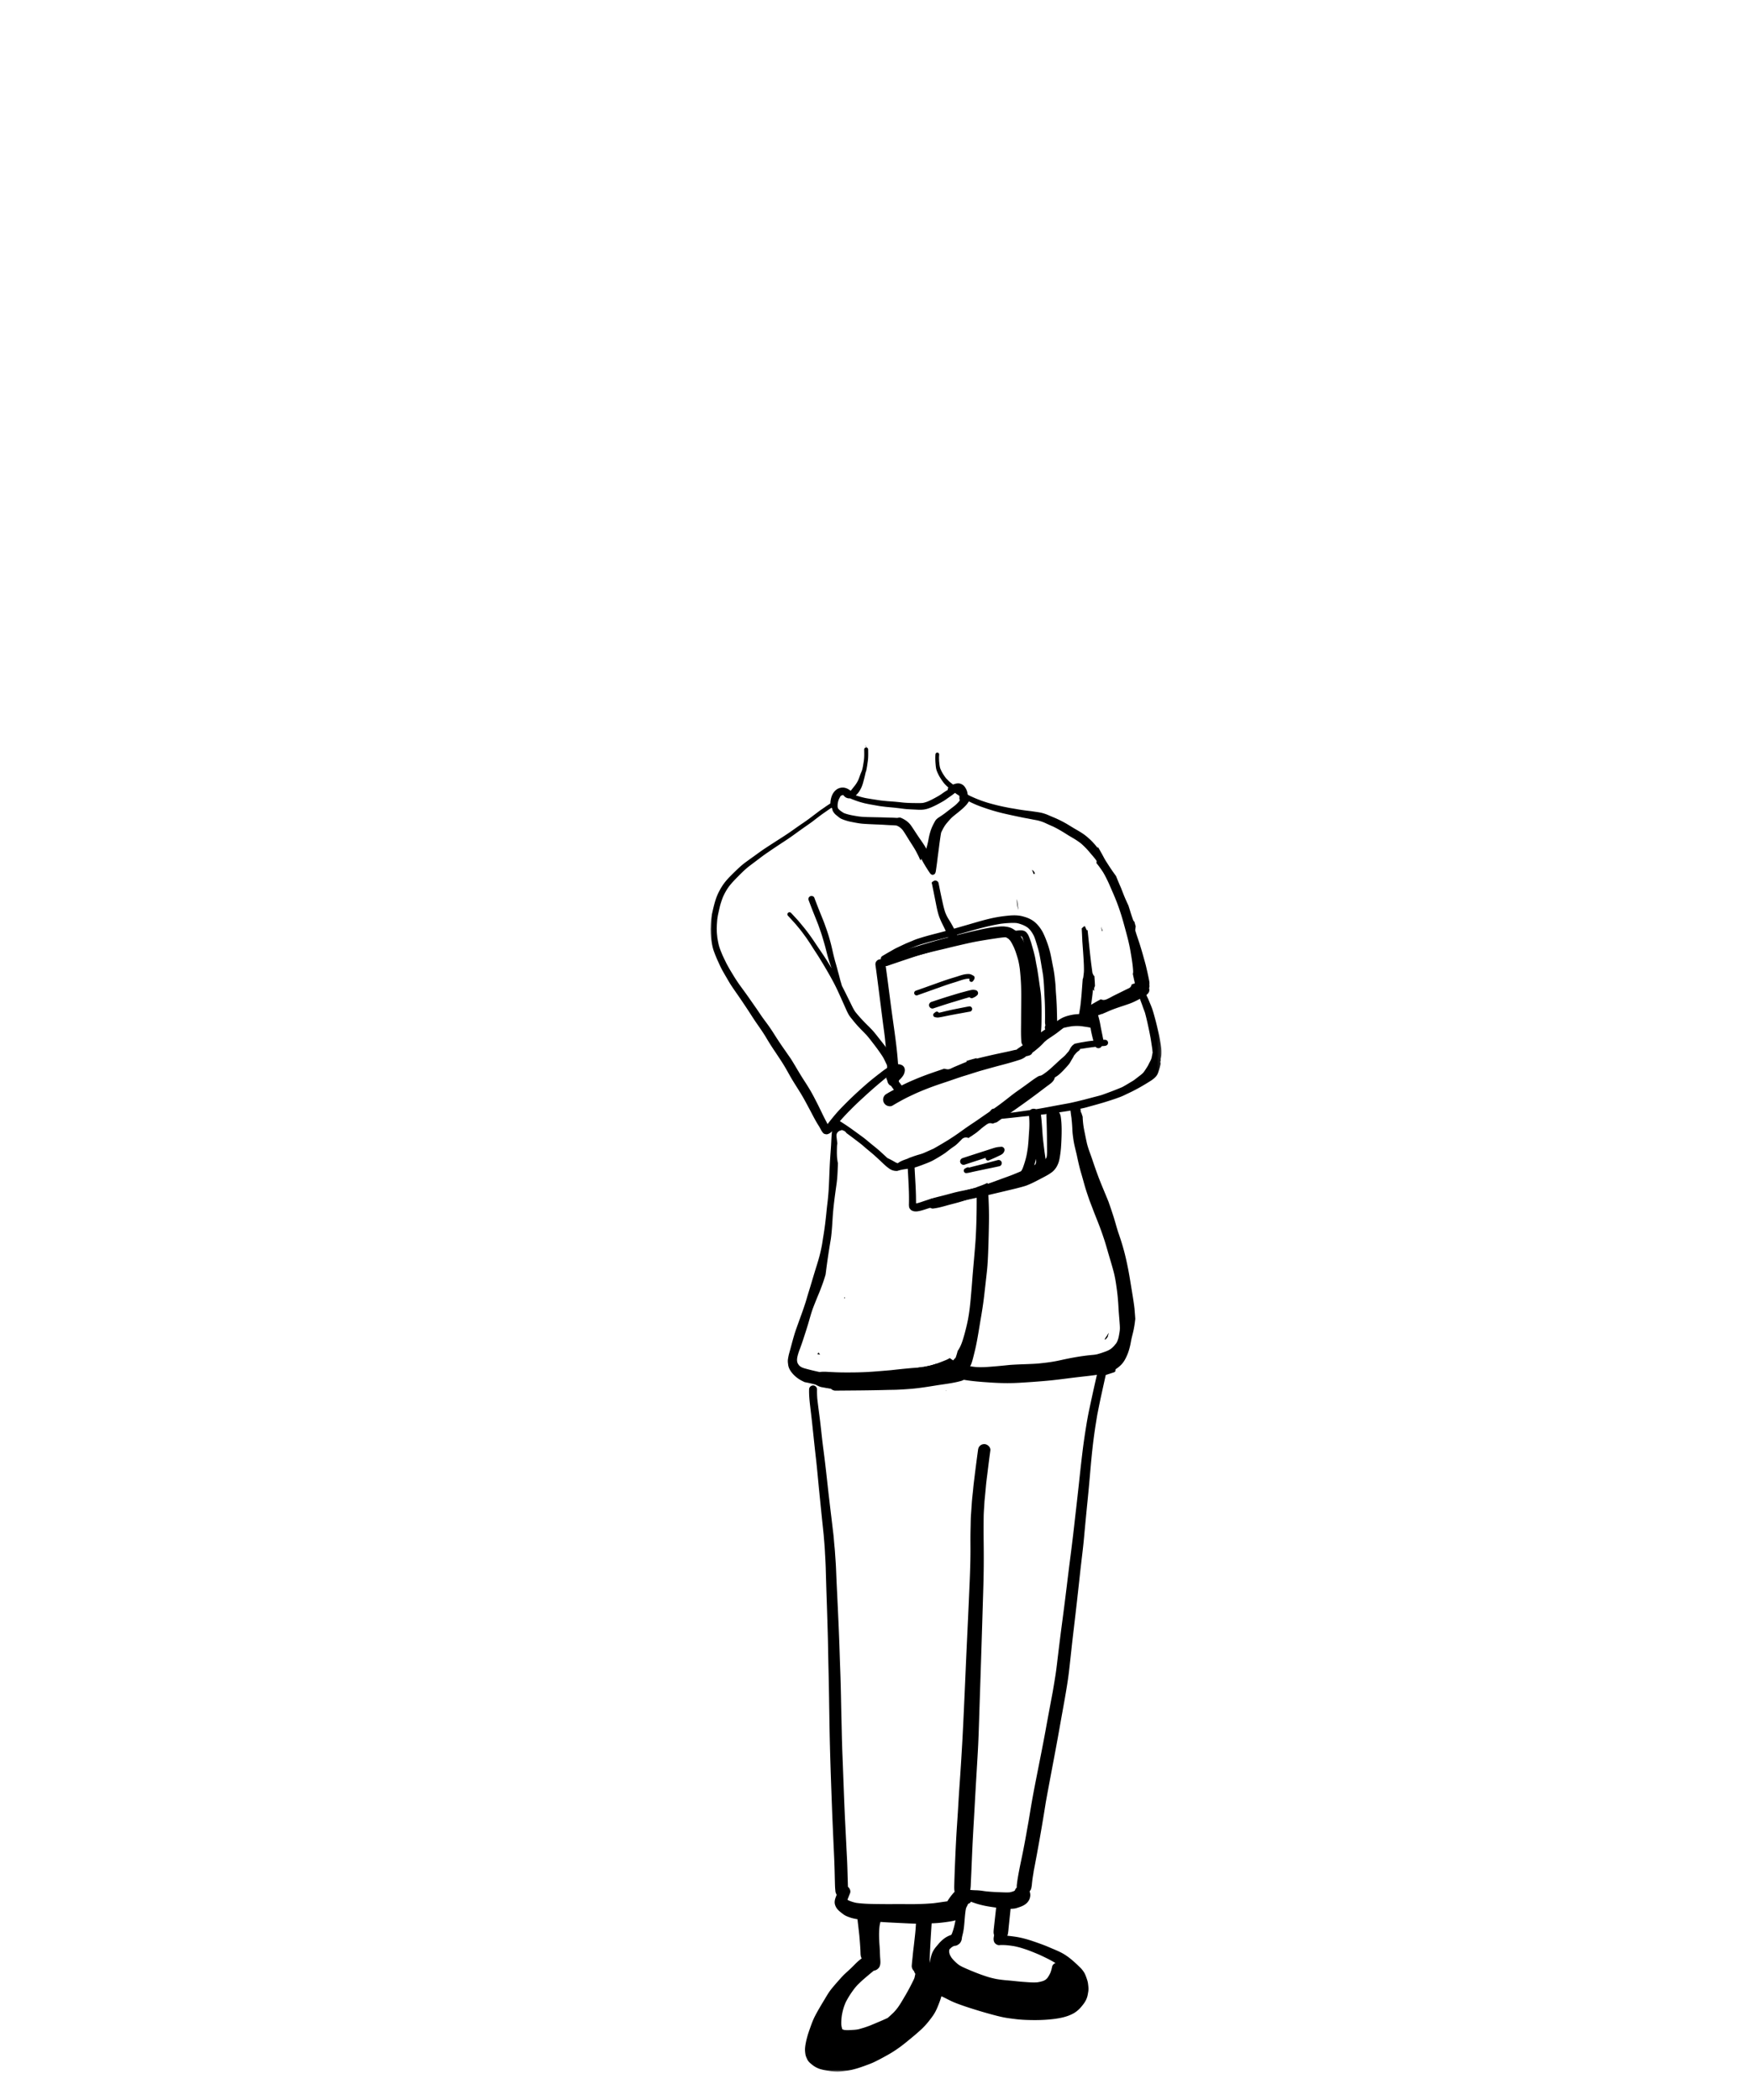 <svg width="500" height="600" xmlns="http://www.w3.org/2000/svg" xmlns:xlink="http://www.w3.org/1999/xlink"><defs><path id="a" d="M0 .014h128.865v379.034H0z"/></defs><g fill="none" fill-rule="evenodd"><path d="M310.651 231.503c.002 0 .005.003.006.004l.017-.011c-.003-.004-.003-.007-.003-.01l-.02.017m-69.473 139.579l.26-.384-.143-.004c-.038.13-.076.26-.117.388" fill="#000" fill-rule="nonzero"/><path d="M241.178 371.084l.263-.389-.145-.005c-.038.13-.077.263-.118.394m75.414 10.049a6.01 6.01 0 01-.774 1.17v.004l.06-.07-.06.073-.006.393a7.4 7.4 0 00.445-.465c.066-.087.121-.173.176-.27.139-.375.231-.762.315-1.156l-.156.321zm-82.772 5.31a5.3 5.3 0 01-.294.455c.066.014.131.031.197.045.207.031.414.062.622.09a2.123 2.123 0 01-.166-.18 6.403 6.403 0 01-.339-.445l-.02.035m36.392 10.988c.052-.027.103-.052.155-.075l-.114-.084c-.01.056-.023.107-.041.16" fill="#000" fill-rule="nonzero"/><path d="M316.591 381.133c-.236.48-.528.877-.866 1.282v.001c.05-.06.1-.12.151-.178l-.152.185c-.02.138-.037.275-.056.413.21-.187.4-.387.588-.595a2.35 2.35 0 00.176-.27c.141-.378.235-.765.315-1.159a7.61 7.61 0 01-.156.321" fill="#000" fill-rule="nonzero"/><g transform="translate(203 212.87)"><mask id="b" fill="#fff"><use xlink:href="#a"/></mask><path d="M38.303 367.134a6.723 6.723 0 01-.625-.197l-.045-.076c-.1-.355-.19-.735-.255-1.163-.045-.825.007-1.709.155-2.781.093-.501.214-1.095.377-1.682.161-.597.386-1.235.69-1.953.673-1.356 1.55-2.733 2.688-4.21l.084-.098c.272-.317.548-.634.849-.928.455-.445.91-.884 1.387-1.3.887-.774 1.85-1.585 3.03-2.555.235-.028.483-.107.71-.225.146-.069.284-.161.43-.296.89-.69.793-1.902.71-2.968-.014-.194-.028-.346-.035-.487a81.318 81.318 0 01-.058-1.311l-.007-.225a39.45 39.45 0 00-.083-1.588c-.169-2.212-.227-4.062.034-5.905.063-.307.135-.621.211-.939 1.433.11 2.882.18 4.332.249l1.888.093a144.473 144.473 0 003.931.162c-.038.615-.076 1.246-.128 1.878-.07.825-.162 1.65-.256 2.47l-.107.957-.144 1.242-.017.149c-.076.615-.152 1.229-.211 1.846l-.12 1.184a79.42 79.42 0 00-.215 2.216c-.048.601.2 1.2.677 1.65.034.17.1.345.19.514l.155.22c-.08.384-.163.774-.252 1.165-.055.13-.11.261-.162.393a62.557 62.557 0 01-2.337 4.438l-.318.535a75.65 75.65 0 01-1.093 1.833c-.249.404-.511.793-.78 1.18-.18.252-.374.49-.573.732l-.087.107-.2.224c-.166.19-.332.38-.515.549l-.469.442-.472.438c-.21.197-.428.387-.646.573l-.265.124a83.15 83.15 0 01-1.367.608l-.284.124c-1.08.466-2.164.921-3.254 1.367l-.242.086c-.462.169-.928.338-1.404.483-.54.162-1.019.307-1.502.432-.417.1-.855.137-1.284.175l-.138.004c-.525.041-1.118.083-1.705.083-.29 0-.583-.01-.873-.038zm24.305-19.694l.034-.98c.028-.894.073-1.784.118-2.671l.024-.45c.11-2.229.255-4.455.4-6.68a36.622 36.622 0 003.859-.329l.152-.02c.68-.094 1.384-.19 2.067-.329.266-.054.507-.117.735-.19-.241 1.23-.525 2.551-1.032 3.828a2.783 2.783 0 01-.12.22l-.077.143-.003-.007a4.18 4.18 0 00-.59.214 6.12 6.12 0 00-.925.476c-.466.29-.94.67-1.48 1.195-.29.279-.553.593-.808.897l-.183.213c-.49.567-.88 1.067-1.191 1.653-.377.701-.57 1.457-.739 2.171-.093.405-.18.809-.262 1.213l.02-.567zm6.306-.9a7.153 7.153 0 01-.55-.967 5.582 5.582 0 01-.183-.773c0-.155.008-.307.025-.463a6.31 6.31 0 01.08-.262 6.35 6.35 0 01.68-.625c.186-.114.368-.217.566-.314a2.99 2.99 0 01.441-.076c.404-.045.708-.265 1.029-.497.366-.269.624-.773.724-1.135.06-.214.087-.442.11-.663l.015-.12c.048-.232.107-.463.162-.695.055-.227.11-.451.159-.676.124-.59.22-1.24.293-1.984.049-.487.09-.977.128-1.468.079-.962.162-1.96.307-2.933.045-.228.093-.459.152-.683l.128-.239.058-.114c.132-.251.252-.507.362-.759.094-.041.194-.086.294-.124a.918.918 0 00.5-.504c.287.121.59.225.894.324l.152.053.307.103c.891.3 1.778.507 2.523.67.984.206 1.975.351 2.989.496.121.018.239.035.359.049l-.234 2.05-.228 2.06-.097.901-.1.9-.01.105a12.23 12.23 0 00-.066.814c-.01.304.014.58.076.805.017.062.038.123.062.183l-.03.29c-.098.527-.132.748-.077 1.218.041.314.2.724.463.942.313.266.562.414.994.46h.058c.152 0 .242-.015.335-.03.193-.009.39-.012.583-.012 1.19 0 2.378.165 3.486.348l.415.093c.431.1.862.2 1.287.321.794.239 1.446.449 2.057.666 1.219.442 2.409.942 3.524 1.418l.186.09c1.429.674 2.906 1.375 4.266 2.22-.5.187-.86.573-.952 1.014-.118.56-.273 1.215-.542 1.858a9.243 9.243 0 01-.811 1.383 7.14 7.14 0 01-.518.504 6.098 6.098 0 01-.715.363c-.6.186-1.166.317-1.732.39-.304.02-.607.027-.911.027-.511 0-1.06-.02-1.775-.072l-.393-.028a71.551 71.551 0 01-2.851-.244 124.21 124.21 0 00-3.062-.294 32.587 32.587 0 01-2.663-.345c-.77-.166-1.585-.346-2.376-.594a55.554 55.554 0 01-2.433-.831 76.094 76.094 0 01-4.724-1.965 12.67 12.67 0 01-.88-.472 6.102 6.102 0 01-.746-.545l.004.003c-.67-.587-1.17-1.098-1.574-1.616zm13.243-239.02l.39-.279.628-.449c1.736-.168 3.48-.362 5.218-.555.932-.104 1.847-.19 2.761-.276a381.1 381.1 0 002.04-.2 133.55 133.55 0 003.6-.439l.19-.024.983-.128c1.54-.2 3.134-.438 4.736-.7l.158-.024c.07.683.17 1.421.284 2.174.017.3.051.604.086.908l.024.213c.055.701.107 1.405.131 2.102.038 1.032.197 2.126.311 2.92.152 1.043.4 2.072.638 3.066.148.6.277 1.124.387 1.653.345 1.618.694 3.203 1.173 4.814.21.704.408 1.409.605 2.116.255.925.51 1.85.8 2.764a101 101 0 00.784 2.34l.096.284.104.303c.463 1.201.925 2.403 1.38 3.607l.998 2.52.051.13a90.438 90.438 0 011.785 4.957c.335 1.015.635 2.06.928 3.072l.066.231c.127.442.256.887.386 1.328l.197.66c.4 1.346.804 2.706 1.153 4.062.435 1.682.683 3.496.88 4.957.21 1.55.36 3.196.456 5.028.048.977.128 1.95.207 2.924.062.748.12 1.44.165 2.13.038.572.06 1.193-.041 1.85a29.08 29.08 0 01-.252 1.441 6.611 6.611 0 01-.362 1.215c-.097.239-.235.56-.4.757-.35.438-.784.98-1.319 1.408-.722.58-1.602.88-2.45 1.17l-.29.1c-.332.114-.674.214-1.011.31l-.19.06c-.487.133-.994.19-1.557.238a61.874 61.874 0 00-3.697.462 79.725 79.725 0 00-5.014.96 43.632 43.632 0 01-4.68.807l-.4.045c-.757.09-1.558.18-2.334.23-.846.053-1.684.087-2.53.118l-.245.007-.131.007c-1.478.052-3.006.107-4.505.218l-.676.069-.455.048c-.984.096-1.965.196-2.952.276l-.43.034c-1.181.104-2.514.215-3.825.215-.21 0-.418-.004-.624-.007a16.548 16.548 0 01-4.999-.974c-.828-.297-1.697-.638-2.464-1.111a6.89 6.89 0 01-.732-.518 7.72 7.72 0 01-1.17.597c-1.584.639-3.168 1.27-4.839 1.644a19.65 19.65 0 01-1.17.22 6.371 6.371 0 01-1.266.894c-1.07.586-2.24.921-3.144 1.15-1.022.251-2.216.535-3.424.69l-.293.037c-.85.114-1.64.218-2.416.232-.467.007-.929.01-1.394.01l-.985-.003c-1.698-.021-3.444-.125-5.084-.232-.855-.058-1.718-.103-2.581-.144l-.1-.004c-2.289-.121-4.652-.241-6.94-.635a54.838 54.838 0 01-2.868-.562l-.098-.021a68.002 68.002 0 01-3.462-.853c-.251-.073-.569-.155-.876-.293-.238-.107-.418-.19-.601-.328-.307-.23-.386-.341-.596-.645-.605-.89-.26-2.095-.007-2.975.134-.463.304-.916.472-1.364l.114-.3.107-.293a66.08 66.08 0 00.739-2.147l.117-.36c.435-1.324.925-2.826 1.357-4.293.107-.366.213-.732.317-1.101.321-1.118.684-2.385 1.146-3.565l.27-.694.168-.42.59-1.468.249-.6.124-.3.114-.266a.97.97 0 01.045-.107l.082-.2.118-.29.045-.118.045-.113.145-.38.041-.107c.249-.653.497-1.302.725-1.957a49.39 49.39 0 00.608-1.902l.044-.152.045-.148.035-.29.034-.249a211.862 211.862 0 011.419-9.546c.134-.95.241-1.984.338-3.255.055-.725.1-1.47.149-2.212l.034-.556c.196-3.182.645-6.392 1.08-9.495l.021-.145.017-.127.018-.118c.054-.403.1-.81.137-1.222.114-1.198.16-2.422.198-3.503l.013-.335.03-.766-.023-.107-.02-.096-.038-.142-.029-.142a.515.515 0 00-.013-.145c-.042-.248-.072-.49-.097-.728l-.02-.114a23.678 23.678 0 01-.059-1.59c0-.39.006-.784.017-1.174l.003-.207c.011-.387.02-.777.114-1.15l-.017-.134-.013-.124-.1-.822-.097-.821a3.267 3.267 0 01-.024-.352c0-.325.069-.577.224-.825a1.76 1.76 0 01.31-.349c.19-.148.373-.245.574-.3.145-.035.251-.048.362-.052a.463.463 0 000-.207c.055.065.13.12.21.176.286.083.48.155.652.27a1.7 1.7 0 01.532.551 86.92 86.92 0 011.968 1.46l.638.483c.58.436 1.156.874 1.722 1.326.1.083.2.17.297.255l.148.128.121.104.149.128.297.255c.417.355.834.704 1.256 1.052.424.35.846.705 1.263 1.067.71.639 1.411 1.284 2.105 1.943l.273.255c.241.232.48.46.728.68.293.266.66.598 1.06.857a3.53 3.53 0 001.95.808 5.298 5.298 0 00.58.003c.245-.098.504-.166.739-.225.714-.183 1.466-.276 2.198-.387.728-.11 1.48-.192 2.188-.41.646-.2 1.284-.428 1.915-.666 1.126-.439 2.285-.843 3.338-1.433a45.78 45.78 0 003.255-1.988c.459-.348.908-.703 1.363-1.056.456-.355.94-.68 1.419-1.005.659-.503 1.211-1.093 1.798-1.68.083-.083.155-.176.238-.255a1.67 1.67 0 011.14-.45c.165 0 .33.025.5.073a1.5 1.5 0 01.222.084c.296-.211.594-.419.889-.625.42-.297.85-.59 1.277-.88.57-.48 1.15-.95 1.736-1.412.39-.31.79-.607 1.194-.897.314-.225.767-.474 1.167-.429.252.028.442.042.652.128a10.68 10.68 0 011.164-.392l.355-.254zM52.66 94.482c-.203-.31-.386-.558-.753-.679.121-.076.287-.179.49-.286l.1-.052.101-.051a5.73 5.73 0 011.025-.253c.007.028-.007.08-.025.125a2.987 2.987 0 01-.272.456 15.35 15.35 0 01-.37.424l-.075.083-.145.161-.07.09-.006-.017zm-.683 8.543c1.856-1.107 3.437-1.967 4.97-2.698l.503-.239.228-.107.197-.089c.472-.224.946-.445 1.43-.653a84.636 84.636 0 016.982-2.63c1.048-.345 2.087-.7 3.13-1.062l.655-.221c.38-.132.763-.263 1.143-.387.486-.169.976-.32 1.466-.47l.252-.075 1.23-.38.807-.26a200.23 200.23 0 012.036-.637l1.554-.436c1.59-.444 3.233-.904 4.865-1.325a94 94 0 003.531-.994 101.1 101.1 0 001.412-.444c.604-.201 1.088-.442 1.526-.764a.988.988 0 00.241-.228l.096-.017.11-.02c.247-.056.488-.121.723-.197.162-.056.344-.117.462-.231l.148-.122a.785.785 0 00.263-.424c.566-.396 1.1-.838 1.687-1.336a18.269 18.269 0 001.682-1.635l.196-.2c.208-.156.421-.332.646-.542l.503-.342.11-.076c.67-.442 1.337-.887 1.985-1.356.36-.26.708-.529 1.054-.8l.116-.091c.311-.241.619-.476.936-.708a21.148 21.148 0 012.582-.503c.313-.038.624-.049.942-.059l.262-.003c.677 0 1.222.038 1.716.12l.496.072c.515.07 1.108.16 1.657.284a.548.548 0 01.11.22c.077.595.201 1.164.332 1.74l.045.2c.086.38.18.757.28 1.132l.11.449-.45.027-.476.056a30.74 30.74 0 00-1.593.238l-.49.083c-.736.114-1.468.273-2.1.407-.272.06-.459.17-.59.346-.217.127-.327.255-.434.379l-.06.07c-.2.226-.355.514-.489.765l-.069.128-.059.11c-.096.163-.156.263-.203.36l-.425.486-.604.697c-.224.228-.466.438-.711.653l-.18.152-.127.107a23.06 23.06 0 00-.486.424l-.712.662c-.314.297-.628.59-.949.877-.186.166-.369.335-.555.508l-.087.079-.096.086a18.77 18.77 0 01-2.544 1.999c-.17.1-.342.196-.528.272-.187.01-.335.06-.466.104-.29.104-.467.221-.635.332l-.19.127c-.694.438-1.398.96-2.02 1.419l-.448.328a165.53 165.53 0 01-3.086 2.205 49.871 49.871 0 00-2.236 1.691l-.107.083-.369.29a88.875 88.875 0 01-2.962 2.24l-.862.61c-.235.007-.556.104-.733.3l-.234.274-.235.265-.963.663c-.445.303-.887.61-1.331.921-.577.404-1.16.811-1.744 1.205l-.614.408-.376.251-.259.176c-.635.428-1.263.853-1.885 1.295l-.638.458-.142.1a85.19 85.19 0 01-2.08 1.457c-.625.414-1.253.822-1.882 1.226l-.086.05-.09.056c-.87.525-1.877 1.136-2.923 1.733l-.77.442-.279.162c-.186.08-.37.159-.556.242l-.677.307-.175.075c-.57.26-1.14.518-1.722.753-.277.09-.556.176-.84.259l-.192.058c-.346.101-.691.204-1.036.318-.718.23-1.429.518-2.057.773l-.352.142-.232.083c-.527.186-1.014.362-1.47.594a4.411 4.411 0 00-.866.538c-.277-.021-.498-.135-.718-.252l-.41-.239a20.677 20.677 0 00-.884-.486l-.41-.207-.622-.31-.418-.394c-.876-.815-1.953-1.822-3.04-2.696l-.601-.483c-.587-.477-1.173-.956-1.75-1.442-.698-.594-1.446-1.133-2.168-1.657l-.2-.145-.376-.273a128.295 128.295 0 00-2.399-1.726 68.163 68.163 0 00-2.585-1.694 64.518 64.518 0 012.53-2.741l.428-.428a80.697 80.697 0 011.726-1.709 110.36 110.36 0 011.971-1.836l.428-.396a129.024 129.024 0 014.76-4.17l.79-.659.362-.297.11-.093.211-.17a.75.75 0 00.093.605c.376.57.756 1.135 1.146 1.695l.183.273c.152.22.304.445.465.659l.114.152.118.154c-.621.308-1.287.677-1.97 1.088l-.408.252a1.867 1.867 0 00-.566.77 1.907 1.907 0 00.03 1.47c.201.445.574.804 1.026.98.238.093.504.145.749.145.28 0 .528-.062.715-.18zm60.268-18.803c-.093-.404-.17-.77-.238-1.132l-.076-.383c-.121-.573-.238-1.14-.348-1.708-.049-.235-.09-.47-.132-.704a35.73 35.73 0 00-.152-.822 21.2 21.2 0 00-.435-1.818l-.027-.132a1.571 1.571 0 00-.103-.342l.427-.113.276-.1.483-.166.128-.007.135-.014c.017 0 .02-.1.02-.1a1.29 1.29 0 00.315-.107c.327-.134.652-.277.977-.421l.52-.231c1.285-.543 2.627-.988 3.815-1.381l.228-.076.196-.065c.456-.156.914-.308 1.37-.47.808-.283 1.553-.642 2.175-.956.303-.152.604-.307.903-.472l.094.331.13.341c.208.545.412 1.088.598 1.643.083.238.172.477.263.71l.041.115c.103.273.207.545.304.822.542 1.995.973 4.052 1.25 5.425.24 1.156.403 2.04.523 2.861l.025.156.093.618.107.697.028.19.017.12c.052.373.097.68.107.984l.01.152.049.086-.052.266c-.031.193-.066.366-.1.541l-.045.212-.031.168-.027.166-.038.224c-.101.342-.243.68-.442 1.064-.114.21-.225.427-.328.638l-.142.28-.145.286c-.183.314-.38.621-.583.925l-.131.21c-.25.377-.445.67-.673.926-.332.341-.715.635-1.056.894l-.228.172-.393.307c-.373.294-.75.587-1.14.856l-.741.442-.467.28-.666.396c-.428.26-.87.508-1.315.746-1.684.71-3.496 1.408-5.705 2.195-.176.056-.355.11-.538.162-.484.138-.974.263-1.464.387l-.718.186-.925.248-.4.105-.362.096c-.246.065-.49.127-.735.193-.608.155-1.215.3-1.823.446l-.507.12-.09.021-.176.042-.114.023c-.6.145-1.219.29-1.833.397l-.127.025-.156.027-.12.024c-1.436.259-2.872.518-4.304.794-1.898.363-3.517.652-4.947.884-.424.065-.849.124-1.273.183l-.366.051-.659.09c-.825.114-1.618.228-2.41.345a59.8 59.8 0 01-2.205.283l.214-.106c.87-.594 1.73-1.202 2.586-1.813 1.67-1.18 3.382-2.426 5.084-3.707l1.249-.945 1.253-.95c.141-.106.29-.213.442-.32.666-.48 1.336-.967 1.708-1.678.1-.2.162-.393.183-.583.19-.1.376-.218.552-.335.638-.417 1.177-.949 1.677-1.453a35.524 35.524 0 001.53-1.656c.189-.221.348-.408.49-.615.151-.23.286-.473.414-.718l.266-.442c.076-.117.148-.235.217-.352.11-.18.207-.372.3-.562l.086-.177.105-.113c.186-.224.375-.445.569-.66.231-.223.472-.417.71-.576a.701.701 0 00.298-.483l.67-.083c.869-.138 1.662-.258 2.464-.366.441-.062.887-.113 1.335-.165.148.231.47.393.79.393.038 0 .076-.004.11-.007.246-.038.412-.107.566-.234a1.04 1.04 0 00.273-.353l.36-.013.13-.01.263-.025c.107-.01.214-.02.325-.052a1.02 1.02 0 00.42-.197c.25-.168.342-.527.304-.779-.041-.262-.234-.573-.525-.66-.086-.024-.172-.051-.261-.069h-.474l-.086.01.007-.003zM64.178 36.664c.148-.259.197-.559.242-.901.058-.379.113-.762.162-1.145l.083-.59c.058-.425.11-.85.162-1.274a79.3 79.3 0 01.162-1.298c.094-.683.183-1.37.273-2.057l.082-.66c.118-.903.242-1.808.377-2.705.052-.321.107-.642.162-.96l.052-.131.052-.13c.168-.346.342-.685.517-1.019l.049-.086c.169-.294.338-.58.531-.853.18-.252.38-.49.58-.728l.097-.114c.286-.331.58-.67.88-.99.494-.504 1.063-.953 1.612-1.388l.356-.283c.79-.636 1.628-1.326 2.394-2.15.36-.394.642-.822.825-1.111.321.175.67.338 1.015.496l.159.073c.373.173.745.341 1.122.493.828.346 1.708.645 2.484.908l.132.048a54.164 54.164 0 005.36 1.516c1.553.355 3.196.708 5.325 1.142.284.055.566.107.849.156.421.076.84.158 1.256.241l.601.117.477.09c.462.083.986.18 1.48.331.335.1.667.204.99.335.318.124.622.266.93.41.396.187.758.346 1.11.504l.139.06.697.307c1.48.721 2.84 1.56 3.976 2.281.386.245.783.48 1.177.71.262.153.521.305.78.46.7.424 1.322.85 1.901 1.295a21.467 21.467 0 012.262 2.256l.375.446.1.117c.184.221.37.442.56.656.348.396.683.81 1.004 1.236l.238.348c-.017.21-.038.421-.055.635.217.235.414.487.59.721.331.438.646.887.96 1.34.434.62.793 1.294 1.138 1.967.38.742.743 1.487 1.07 2.25.715 1.664 1.464 3.313 2.106 5.002a59.19 59.19 0 011.515 4.496c.466 1.602.897 3.214 1.326 4.825.417 1.564.78 3.138 1.048 4.736.273 1.619.556 3.245.684 4.887.035.466.104.946-.048 1.402.179.838.355 1.677.545 2.516l.041.193a9.54 9.54 0 00-.6.19l-.314.103c-.076.445-.332.87-.739 1.066-1.443.691-2.868 1.416-4.304 2.116-.766.377-1.5.853-2.302 1.146-.497.18-1 .162-1.442-.079-.67.338-1.323.711-2.033 1.121-.26.149-.515.3-.77.453.23-1.525.411-3.055.552-4.353.131.145.272.284.42.411a1.585 1.585 0 01-.05-.973c.038-.139.103-.287.189-.425-.031-.949-.104-1.894-.162-2.84a1.124 1.124 0 01-.331-.39 6.918 6.918 0 01-.228-.525c-.055-.272-.083-.549-.114-.82-.522-3.683-.842-7.384-1.243-11.077-.02-.117-.037-.234-.058-.352a3.26 3.26 0 00-.238.02 7.186 7.186 0 00-.266-.586l-.242-.504a.64.64 0 00-.048-.083l-.377.232c-.161.152-.32.3-.485.445.058 1.208.134 2.416.172 3.627l.228 3.159c.041.617.085 1.235.12 1.853.049.863.104 1.725.11 2.592.007.473.022.952-.027 1.425-.038.37-.087.735-.127 1.101-.032.277-.08.518-.194.739-.014.242-.03.48-.052.715l-.072.956-.07.941-.117 1.547a108.1 108.1 0 01-.348 3.472 80.218 80.218 0 01-.387 2.378l-.083-.02-.107.006a12.15 12.15 0 00-1.805.2c-.78.149-1.442.324-2.019.54-.534.188-1.111.485-1.76.91-.504.335-1.001.697-1.477 1.049-.493.366-.918.68-1.36.977-.359.245-.728.49-1.094.732-.663.438-1.318.876-1.964 1.336l-.718.517-.283.204-.294.21c-1.504 1.077-3.06 2.192-4.62 3.248a1.057 1.057 0 00-.228.224l-.314.055c-.415.08-.829.177-1.24.28l-.32.073-.422.096-1.85.394-1.36.293-1.066.23a246.8 246.8 0 00-4.038.944c-.303.076-.604.152-.908.234l.114-.158c.007-.014.014-.029.024-.042-.18.049-.352.093-.527.138-.86.217-1.72.47-2.565.746.093.055.186.107.286.148l-1.097.435-1.125.476-.266.11c-.377.16-.756.321-1.132.484-.318.138-.625.28-.932.435-.252.124-.632.248-.922.248l-.089.007v-.01a5.993 5.993 0 01-.843-.142.796.796 0 01-.107-.035l-.424.138-.625.215c-.97.328-1.936.656-2.899 1a73.006 73.006 0 00-4.515 1.747 53.494 53.494 0 00-3.72 1.709l-.194-.29-.393-.525a17.823 17.823 0 01-.41-.566c.12-.031.272-.13.459-.3.31-.294.6-.629.883-1.022a3.09 3.09 0 00.528-1.242c.055-.315.059-.57.01-.804a1.398 1.398 0 00-.138-.411c-.058-.118-.137-.214-.213-.308a2.196 2.196 0 00-.322-.279c-.124-.069-.248-.12-.372-.173-.349-.145-.622-.158-.898-.158-.335 0-.648.038-.966.11.041-.107.041-.245.007-.418a2.9 2.9 0 00-.2-.655 12.98 12.98 0 00-.356-.842l-.038-.087c-.196-.424-.362-.773-.56-1.077a17.023 17.023 0 00-.73-1.08l-.218-.3c-.183-.262-.37-.525-.563-.777a71.346 71.346 0 00-1.197-1.542l-.149-.19-.472-.601-.166-.207c-.48-.614-1.036-1.329-1.629-1.992-.46-.503-.953-.994-1.43-1.463-.358-.356-.717-.711-1.066-1.08a39.522 39.522 0 01-2.378-2.685c-.469-.645-.838-1.402-1.166-2.068l-.19-.393-.21-.422-.407-.824c-.205-.414-.408-.829-.615-1.242l-.276-.556c-.335-.67-.677-1.35-1.029-2.026a6.9 6.9 0 00-.114-.414l-.03-.107a18.438 18.438 0 01-.053-.19 4.947 4.947 0 00-.103-.325l-.027-.086a6.929 6.929 0 01-.101-.352l-.207-.794a26.673 26.673 0 00-.331-1.266c-.128-.436-.241-.878-.359-1.316l-.18-.672a71.655 71.655 0 00-.234-.822 33.652 33.652 0 01-.356-1.273 65.76 65.76 0 01-.531-2.178 65.168 65.168 0 00-.55-2.323 66.29 66.29 0 00-.593-2.099 49.432 49.432 0 00-.766-2.312l-.076-.207a47.414 47.414 0 00-.614-1.677c-.27-.688-.546-1.37-.825-2.057a195.278 195.278 0 01-1.84-4.722c-.08-.207-.324-.366-.518-.428a.838.838 0 00-.683.062.884.884 0 00-.435.51c-.01.087-.024.163-.038.24a.877.877 0 00.104.45l.172.47c.435 1.146.87 2.292 1.33 3.43.414 1.026.824 2.052 1.228 3.086l.23.663.474 1.346c.266.77.497 1.547.725 2.327l.12.41c.17.577.335 1.15.487 1.726l.252.994.032.12c.096.38.192.764.296 1.147.18.673.397 1.391.65 2.136l.144.421.373 1.074a63.728 63.728 0 00-1.412-2.323 110.94 110.94 0 00-1.96-2.951 135.02 135.02 0 01-1.05-1.55c-.766-1.159-1.936-2.882-3.224-4.494a126.432 126.432 0 00-1.539-1.863l-.234-.284a14.698 14.698 0 00-.642-.71l-.252-.277c-.431-.465-.853-.925-1.284-1.38a.57.57 0 00-.418-.17.612.612 0 00-.427.17.61.61 0 000 .853c.469.496.93 1 1.39 1.508l.21.23c.218.236.433.47.636.716l.56.673.562.676c.11.135.22.276.328.418l.207.266.24.317.895 1.222c.21.283.41.58.608.876l.237.355c.335.49.653.988.97 1.488l.418.66.622.952.114.176c.286.439.572.877.848 1.319.535.87 1.067 1.742 1.591 2.622.773 1.309 1.781 3.038 2.714 4.816.797 1.535 1.483 3.058 2.367 5.042l.497 1.118.152.338.486 1.081c.156.348.345.759.57 1.17.283.528.656.997 1.046 1.474l.18.22a30.726 30.726 0 001.732 2.016l.079.083c.36.39.735.773 1.111 1.153.27.272.532.538.791.811.58.607 1.108 1.28 1.56 1.867l.176.228.338.435.07.089c.703.915 1.387 1.816 2.022 2.755l.176.255c.393.576.714 1.053.956 1.556l.103.215c.132.262.256.524.38.79l.07.148.133.287c.11.238.263.46.487.725.031.034.07.065.104.093l-.149.058c-.42.263-.842.55-1.294.877a1.442 1.442 0 00-.227.166 33.16 33.16 0 00-.622.476l-.12.09-.076.086-.187.114-.09.072c-1.025.798-1.847 1.45-2.578 2.057a87.62 87.62 0 00-2.178 1.892l-.186.166-.07.062a108.58 108.58 0 00-4.441 4.2l-.21.214-.084.087c-.818.828-1.663 1.687-2.436 2.578a66.978 66.978 0 00-2.52 3.113l.004-.083-.045-.093c-.097-.21-.208-.418-.318-.625l-.062-.117-.055-.104-.2-.369a64.987 64.987 0 01-.936-1.895l-.424-.873a117.93 117.93 0 00-1.36-2.716l-.235-.456-.055-.104a46.018 46.018 0 00-1.15-2.109 71.04 71.04 0 00-1.705-2.743 90.601 90.601 0 01-1.666-2.676c-.253-.41-.497-.827-.739-1.242l-.224-.379-.6-.994-.166-.273c-.235-.39-.44-.728-.666-1.052l-.912-1.305-.207-.304-.076-.11c-.159-.231-.317-.463-.483-.69a109.324 109.324 0 01-2.796-4.187 53.472 53.472 0 00-1.815-2.73 31.402 31.402 0 00-.325-.446l-.161-.224-.25-.335a62.826 62.826 0 01-1.076-1.474c-.283-.407-.559-.818-.836-1.228l-.175-.262-.062-.094c-.235-.344-.466-.686-.708-1.025l-1.936-2.775a136.205 136.205 0 00-1.691-2.354l-.148-.2-.774-1.07-.193-.265a27.002 27.002 0 01-.67-.991l-.217-.32a40.059 40.059 0 01-.832-1.337l-.245-.4-.156-.259a37.345 37.345 0 01-.77-1.298l-.293-.528-.297-.531c-.076-.134-.144-.273-.213-.411l-.066-.134-.138-.287a17.19 17.19 0 01-.258-.531l-.129-.263-.224-.476-.248-.528-.052-.124c-.294-.708-.597-1.436-.832-2.161-.262-.804-.414-1.677-.549-2.447l-.041-.224c-.045-.422-.087-.842-.127-1.267a12.904 12.904 0 01-.036-.645l-.006-.129-.003-.13c0-.149-.004-.29-.012-.435a4.611 4.611 0 01.012-.366l.007-.193.01-.242c0-.138.003-.28.014-.421l.103-1.405.027-.186c.056-.411.114-.822.2-1.228.139-.64.28-1.278.425-1.916.22-.967.539-1.982.974-3.107.534-1.2 1.135-2.24 1.836-3.172.783-.994 1.698-1.922 2.502-2.743l.132-.132c.42-.424.842-.842 1.273-1.256.427-.404.866-.786 1.311-1.17l.121-.1c.75-.577 1.508-1.15 2.267-1.718.242-.177.477-.356.712-.536l.162-.124c.556-.424 1.112-.85 1.684-1.25a217.881 217.881 0 015.253-3.534l.121-.079.083-.055a63.232 63.232 0 002.454-1.671l.442-.32c.756-.546 1.511-1.088 2.268-1.627l.87-.614.375-.262c.473-.328.939-.656 1.402-.99.18-.129.355-.26.53-.397l.09-.07.111-.086.424-.331 1.516-1.146c.317-.238.642-.466.97-.69l.324-.228c.59-.41 1.18-.822 1.778-1.222.038.06.107.114.189.159.007.118.038.255.076.414.11.421.345.743.577 1.032.23.28.524.515.828.749l.228.183c.276.231.58.466.936.628.23.11.496.214.804.322.486.168 1.055.355 1.642.472l.194.042.134.024c1.139.231 2.26.456 3.382.548 1.108.087 2.22.131 3.452.183l.11.007c.497.017.991.035 1.488.062.476.018.949.049 1.422.08l.897.052.618.027.142.004.134.003c.438.024.887.044 1.322.1l.152.045.22.11c.211.097.419.229.691.432.273.22.518.462.728.72.46.647.884 1.34 1.294 2.01l.16.255.054.093c.097.16.194.315.297.47.09.155.187.303.284.455l.11.17.196.306a43.55 43.55 0 011.164 1.868c.162.283.31.57.459.86l.062.113.052.11.172.332.083.159c.094.186.19.373.276.563l.066.161.052.114c.075.17.151.339.234.504l.073.125.09-.183.045-.183.058-.138.639 1.17a48.003 48.003 0 001.697 2.726c.194.29.436.645.815.698.038.003.076.003.11.003.3 0 .556-.152.708-.41zm-3.317-18.223c.987-.121 1.916-.498 2.613-.815.756-.335 1.474-.72 2.33-1.19.39-.215.731-.405 1.066-.626.218-.137.431-.29.643-.441l.34-.242.229-.159.231-.161a22.241 22.241 0 001.225-.887l.097-.076.148-.118.083-.076.055.062c.3.228.621.436.943.639l.22.141.049.339c0 .048-.004.093-.008.137-.04.288-.01.501.105.715-.018.156-.076.238-.128.314-.435.521-.911.997-1.418 1.408l-.56.428-.393.3c-.594.456-1.187.912-1.774 1.37-.353.26-.715.508-1.077.754l-.197.13-.135.09-.124.08c-.411.269-.925.603-1.219 1.118-.659 1.139-1.093 2.098-1.373 3.013a18.614 18.614 0 00-.441 1.715l-.098.522-.023.116-.024.125a25.018 25.018 0 01-.604 2.488 4.469 4.469 0 00-.397-.752c-.4-.652-.86-1.318-1.298-1.94l-.26-.376-.365-.535c-.297-.442-.587-.884-.877-1.329l-.144-.224c-.29-.445-.584-.89-.888-1.328a5.937 5.937 0 00-1.09-1.23 7.625 7.625 0 00-1.115-.758c-.166-.094-.31-.177-.456-.235a7.436 7.436 0 00-.38-.167.915.915 0 00-.334-.058c-.114 0-.231.018-.349.035-.103.017-.148.03-.183.041l-.128.02a6.73 6.73 0 01-.444-.016l-.128-.007a25.724 25.724 0 00-1.294-.049l-.59-.013c-.936-.035-1.868-.066-2.804-.087l-.945-.017-1.912-.041a42.236 42.236 0 01-1.608-.06c-.37-.02-.735-.061-1.098-.103l-.214-.024-.241-.038c-1.302-.207-2.648-.425-3.904-.897-.4-.194-.753-.453-1.112-.721a4.164 4.164 0 01-.548-.514c-.035-.038-.062-.09-.09-.14a2.755 2.755 0 01-.124-.416 6.433 6.433 0 01.027-.974 6.69 6.69 0 01.283-1.108 13.6 13.6 0 01.429-.831l.085-.16.125-.103c.072-.045.148-.086.228-.12a3.47 3.47 0 01.362-.083h.1c.014.031.042.069.072.11.3.366.612.6.95.714.241.083.48.125.707.125.066 0 .132-.004.2-.01.222.1.46.206.698.296l.083.035c.739.276 1.501.566 2.298.787l.27.072c.341.097.641.18.956.249l.427.09.142.03.124.025c.197.041.393.083.59.117l2.754.49c.322.052.646.093.97.131l.453.055c.375.049.748.09 1.125.121l.472.042.335.03c.594.056 1.153.111 1.713.18l.39.045c.324.038.648.076.973.121l.203.024.163.021c.268.035.545.069.814.093a80.49 80.49 0 002.568.148l.359.018c.39.02.759.04 1.132.04.356 0 .673-.02.96-.054zM44.291.03c.048.255.09.473.124.686a.536.536 0 00-.507.529l.004.21c.02 1.029.041 2.095-.118 3.138-.072.476-.148.952-.228 1.428-.062.318-.13.667-.22 1.012a4.213 4.213 0 01-.263.697l-.042.1-.1.235a27.05 27.05 0 00-.32.862 15.54 15.54 0 01-.445 1.164 9.178 9.178 0 01-1.17 1.791l-.097.121c-.17.21-.29.362-.408.514l-.141.176-.221.273-.1.107-.238-.18c-.1-.072-.2-.144-.303-.207a3.619 3.619 0 00-1.043-.451 2.731 2.731 0 00-.677-.083c-.21 0-.424.023-.648.065a2.68 2.68 0 00-.55.18l-.09.037c-.22.087-.434.232-.7.46-.942.807-1.463 2.084-1.546 3.796-.618.4-1.228.814-1.836 1.24l-.438.303c-.308.207-.615.414-.911.638l-2.703 2.044a49.36 49.36 0 01-1.963 1.394l-.677.459c-.621.428-1.239.863-1.85 1.297l-.642.453c-1.142.81-2.344 1.584-3.507 2.33l-.107.069-.259.165-.394.252-1.007.653-.704.451-.273.18c-.562.363-1.125.729-1.68 1.101-.584.394-1.157.804-1.726 1.215l-.176.127-.7.508-.377.27a264.71 264.71 0 00-2.296 1.656c-.735.545-1.504 1.2-2.353 2.008a78.371 78.371 0 00-2.323 2.292 22.1 22.1 0 00-1.112 1.26 15.07 15.07 0 00-1.197 1.726c-.087.134-.165.28-.241.421l-.19.352C1.57 43.4 1.048 45.489.607 47.468c-.062.29-.128.58-.197.865-.031.156-.052.318-.073.477l-.055.369a27.042 27.042 0 00-.19 1.705l-.007.09c-.027.369-.045.749-.061 1.125l-.022.386c-.006.16 0 .318.01.48l.008.235.004.21v.094c.003.127.007.252.016.376l.042.476c.03.414.065.843.135 1.26l.02.124c.128.78.263 1.588.47 2.361.197.71.483 1.425.731 2.054l.16.386c.175.439.368.867.565 1.298l.142.304c.338.759.79 1.746 1.311 2.643.56.977 1.13 1.954 1.698 2.924.45.766.942 1.49 1.543 2.357l.228.328.639.925.31.442.152.224c.224.325.449.649.673.98.435.649.859 1.277 1.277 1.909l.425.642c.324.486.638.973.956 1.467a134 134 0 00.735 1.132c.438.676.897 1.336 1.356 1.995.728 1.056 1.453 2.095 2.095 3.154l.408.684a69.188 69.188 0 002.419 3.782l.711 1.074.207.314.138.21a61.51 61.51 0 011.37 2.13c.49.811.956 1.64 1.419 2.468l.18.317c.696 1.253 1.515 2.555 2.115 3.5l.235.376c.324.518.645 1.029.96 1.543.81 1.346 1.559 2.758 2.284 4.121l.162.297.476.893.376.722c.342.652.684 1.304 1.054 1.936.237.414.486.818.74 1.218.167.26.312.532.457.804l.204.377c.155.29.337.532.51.76.097.103.197.185.301.248.2.114.4.141.607.165l.118.018c.279 0 .534-.125.676-.19.193-.09.328-.172.486-.304.149-.121.284-.259.411-.407-.127.942-.172 1.915-.217 2.861l-.052 1.029c-.045.783-.104 1.57-.162 2.354l-.09 1.266c-.124 1.816-.196 3.683-.263 5.332-.027.77-.061 1.537-.096 2.303l-.003.096a73.993 73.993 0 01-.27 3.81c-.058.604-.13 1.212-.203 1.816a82.617 82.617 0 00-.2 1.815c-.273 2.852-.573 5.205-.943 7.407-.092.553-.175 1.108-.262 1.664l-.065.438a46.317 46.317 0 01-.67 3.127c-.283 1.119-.61 2.199-1.014 3.479-.387 1.24-.76 2.482-1.133 3.724a259.732 259.732 0 01-1.076 3.559c-.149.476-.29.956-.432 1.436l-.079.279c-.166.56-.331 1.122-.518 1.674a108.05 108.05 0 01-1.26 3.613c-.425 1.171-.842 2.34-1.26 3.51-.434 1.22-.79 2.51-1.104 3.652l-.317 1.177a83.257 83.257 0 01-.505 1.84c-.093.331-.176.666-.245 1l-.03.15c-.06.3-.138.71-.16 1.08-.023.352.025.721.066 1.045l.028.214c.117.97.69 1.971 1.698 2.969a8.674 8.674 0 002.002 1.483c.334.18.676.35 1.024.507.66.118 1.364.27 2.216.477l.611.148.121.032c.32.079.65.162.974.245l.148.038.086.024.114.028.197.055c.496.134.945.27 1.387.414l.311.103.11.031.245.1c2.206.266 4.356.39 6.734.514a35.97 35.97 0 001.743.042c1.874 0 3.7-.138 5.24-.269 2.678-.238 5.283-.552 7.751-.935 1.626-.256 3.176-.743 4.608-1.233a22.56 22.56 0 011.304-.393c.384-.11.763-.217 1.136-.339a31.01 31.01 0 001.605-.572l.404-.141c.145-.046.204-.063.262-.084l-.024.122.003.134c.208-.1.387-.218.556-.331.142-.09.273-.18.403-.256a1.4 1.4 0 01.695-.183c.641 0 1.266.456 1.48 1.087l.032-.1-.004-.093c-.01-.387-.021-.745-.034-1.1.192.186.403.334.614.469 1.184.752 2.598.987 3.962 1.211l.5.087c2.496.43 5.043.603 7.51.77l.298.02a73.26 73.26 0 004.617.159 61.13 61.13 0 003.338-.094c3.323-.196 6.068-.4 8.628-.642 1.688-.166 3.37-.38 5.084-.597a210.53 210.53 0 013-.37l1.57-.182a127.61 127.61 0 003.952-.487c-.763 3.3-1.488 6.61-2.17 9.82a94.694 94.694 0 00-.916 4.977 189.696 189.696 0 00-.838 5.65c-.421 3.296-.784 6.582-1.201 10.499-.27 2.513-.556 5.022-.842 7.531a849.26 849.26 0 00-.49 4.321c-.39 3.521-.84 7.072-1.226 10.085-.29 2.237-.562 4.474-.835 6.71l-.058.497c-.19 1.518-.377 3.04-.567 4.56-.176 1.414-.362 2.826-.548 4.24l-.138 1.06-.139 1.06c-.169 1.28-.335 2.56-.497 3.845-.251 2.009-.5 4.017-.738 6.026l-.06.487c-.161 1.38-.344 2.944-.58 4.462a287.347 287.347 0 01-.807 4.888l-.045.238c-.68 3.606-1.356 7.21-2.008 10.82-.449 2.46-.94 4.96-1.419 7.389l-.124.622-.525 2.668-.393 1.991c-.356 1.805-.711 3.61-1.046 5.422a284.99 284.99 0 00-.98 5.664l-.342 2.054-.41 2.28a263.321 263.321 0 01-1.232 6.631c-.132.652-.27 1.302-.404 1.954l-.094.445c-.161.77-.324 1.543-.472 2.323a96.09 96.09 0 00-.508 2.806c-.059.352-.106.703-.148 1.056l-.034.259c-.042.317-.08.6-.073.873-.003.093 0 .186.007.28a1.882 1.882 0 00-.37.438l-.21.445a4.51 4.51 0 01-.484.227c-.351.118-.69.205-1.034.263-.263.01-.529.018-.795.018-.583 0-1.166-.025-1.746-.049l-.356-.014a55.788 55.788 0 01-3.471-.214c-.325-.03-.65-.076-.97-.12l-.16-.025-.486-.069c-.531-.069-1.07-.11-1.643-.124-.586-.017-1.1-.048-1.57-.097.045-.183.07-.396.093-.607.049-.418.063-.805.076-1.187l.018-.415c.05-1.055.1-2.115.145-3.175l.045-1.118.047-1.111c.06-1.443.118-2.886.187-4.329.134-2.798.293-5.595.456-8.394.096-1.67.193-3.344.282-5.017.152-2.8.318-5.595.484-8.398l.007-.12c.107-1.802.214-3.604.317-5.41.193-3.343.3-6.747.404-10.036l.1-3.144c.297-8.877.59-17.758.856-26.634l.097-3.159c.117-3.661.217-6.962.245-10.271.017-2.04.01-4.273-.021-7.024a301.05 301.05 0 01.003-7.054c.01-.898.07-1.816.128-2.7.035-.528.062-.972.087-1.418.02-.372.058-.742.096-1.115.024-.217.045-.43.065-.648l.138-1.477.139-1.503c.082-.903.196-1.807.31-2.712l.132-1.049c.259-2.112.521-4.218.814-6.323.055-.397-.076-.808-.366-1.153-.338-.4-.846-.659-1.328-.676-.514 0-.932.159-1.264.465-.404.37-.514.825-.566 1.226a514.1 514.1 0 00-1.045 8.086l-.132 1.06a62.08 62.08 0 00-.21 1.988l-.07.721-.099.922c-.08.746-.16 1.491-.211 2.236-.08 1.164-.158 2.327-.241 3.49l-.015.224c-.047.722-.061 1.46-.076 2.178l-.003.186c-.006.397-.013.791-.024 1.184a132.232 132.232 0 00-.038 4.383v.26c.004.752.007 1.5.004 2.25-.015 3.661-.176 7.382-.335 10.982l-.014.332-.1 2.281c-.107 2.478-.225 4.956-.339 7.434l-.089 1.891-.19 4.028c-.152 3.248-.293 6.499-.435 9.747l-.017.41c-.232 5.254-.47 10.687-.752 16.022a886.947 886.947 0 01-.884 14.01 437.083 437.083 0 00-.307 4.859l-.096 1.622c-.07 1.18-.149 2.357-.228 3.534l-.05.77c-.054.804-.106 1.609-.155 2.413-.182 3.1-.317 6.147-.424 8.718a487.713 487.713 0 00-.148 3.935c-.024.683-.045 1.366-.062 2.05-.018.67-.038 1.363.096 2.002a16.98 16.98 0 00-1.276 1.528c-.221.308-.432.619-.64.932l-.1.163-.062.103c-.279.042-.572.08-.862.121-.273.031-.494.062-.708.097-.831.13-1.664.24-2.495.342a73.74 73.74 0 01-6.402.251c-.58 0-1.16-.003-1.74-.007l-1.84-.007-.762.004c-.615.003-1.233.007-1.85.007-1.233 0-2.468-.01-3.703-.028-1.816-.024-3.75-.068-5.65-.334a10.623 10.623 0 01-2.023-.618 9.239 9.239 0 01-.504-.253c.172-.465.362-.942.552-1.418l.18-.442c.279-.697-.09-1.463-.598-1.86v-.128l-.034-1.194-.062-2.081c-.041-1.57-.09-3.248-.18-4.932-.107-2.015-.207-4.032-.307-6.05l-.197-3.914c-.217-4.336-.38-8.753-.525-12.653l-.065-1.743c-.062-1.691-.127-3.383-.196-5.074a331.84 331.84 0 01-.194-6.685l-.007-.248-.065-2.776c-.042-1.56-.072-3.12-.103-4.68-.032-1.704-.067-3.41-.11-5.111a562.58 562.58 0 00-.178-5.457c-.047-1.346-.092-2.654-.134-3.962-.09-2.879-.203-5.837-.345-9.042-.158-3.47-.321-6.938-.49-10.41-.052-1.08-.097-2.157-.142-3.238l-.065-1.594c-.038-.94-.104-1.875-.17-2.813l-.023-.314c-.038-.55-.076-1.098-.11-1.647a46.728 46.728 0 00-.136-1.525l-.076-.81-.069-.812-.016-.211a39.581 39.581 0 00-.16-1.68l-.28-2.334-.272-2.302-.179-1.48-.014-.115c-.307-2.588-.618-5.173-.9-7.765-.357-3.262-.746-6.761-1.215-10.279a209.644 209.644 0 01-.546-4.635c-.176-1.608-.345-3.178-.555-4.742-.225-1.705-.45-3.4-.64-5.098-.048-.8-.09-1.664-.065-2.533a1.144 1.144 0 00-1.087-1.177c-.635 0-1.16.49-1.177 1.086-.049 1.744.134 3.438.342 5.168l.107.915c.141 1.166.282 2.336.407 3.503l.245 2.336.097.887c.248 2.365.5 4.73.77 7.083.23 2.043.427 4.125.617 6.136.093.987.187 1.974.286 2.959l.145 1.46.128 1.249c.228 2.295.46 4.59.701 6.882l.162 1.542.162 1.543c.035.487.076.974.118 1.46l.024.283c.08.973.159 1.94.204 2.913.024.511.051 1.018.082 1.529l.018.328c.055.973.107 1.95.134 2.924.09 3.206.186 6.412.297 9.619.117 3.489.228 6.975.317 10.464.032 1.198.052 2.399.076 3.6l.014.877c.028 1.505.056 2.989.094 4.472.09 3.583.145 7.166.196 10.748l.018 1.08c.038 2.527.08 5.05.134 7.576.134 6.161.359 12.353.58 18.341l.045 1.195c.086 2.405.193 4.81.3 7.213l.045 1.067.082 1.818.056 1.24c.134 2.82.259 5.573.314 8.287.017.752.034 1.5.055 2.25.01.441.024.883.045 1.321.007.173.02.342.035.512l.01.116.02.211c.015.118.025.235.035.356.02.235.107.441.18.624l.058.156c.041.069.083.138.132.207a1.64 1.64 0 00-.097.217c-.318.794-.673 1.695-.373 2.65.204.632.524 1.136 1.05 1.63.417.397.866.735 1.366 1.104.56.415 1.25.66 1.857.873.57.204 1.149.325 1.636.415l.255.045.255.048a.847.847 0 00.008.224c.175 1.477.341 2.927.5 4.38.097 1.108.193 2.216.262 3.33.035.577.063 1.157.083 1.733.014.508.065 1.047.331 1.52l-.317.24c-.159.125-.318.249-.472.38-.518.435-1.002.922-1.468 1.391-.214.217-.428.431-.645.642a56.55 56.55 0 01-1.242 1.156l-.621.574c-.581.541-1.099 1.12-1.671 1.767l-.239.265c-.755.863-1.445 1.647-2.101 2.478-.59.746-1.08 1.574-1.56 2.379l-.118.2-.314.52-.1.166c-.86 1.43-1.746 2.91-2.52 4.421-.517 1.015-.914 2.095-1.277 3.114l-.113.32c-.262.746-.528 1.498-.735 2.255-.27.983-.56 2.15-.66 3.362-.04.516-.003 1.097.117 1.825.09.51.335 1.021.529 1.429.324.666.914 1.129 1.484 1.577a6.819 6.819 0 002.613 1.27c.603.16 1.235.263 1.846.363l.497.086c.677.11 1.336.176 2.019.193h.172c.494 0 1.015-.069 1.433-.124l.193-.024 1.008-.135c1.888-.259 3.748-.883 5.477-1.525.601-.22 1.198-.445 1.789-.69.32-.135.634-.29.949-.446l.403-.203a44.19 44.19 0 002.16-1.14l.098-.051.648-.36c1.795-.982 3.57-2.194 5.42-3.7l.151-.123c1.487-1.211 3.023-2.46 4.438-3.804.69-.655 1.416-1.47 2.155-2.423.51-.662 1.028-1.332 1.452-2.078.355-.617.69-1.342 1.052-2.274.304-.777.619-1.608.853-2.454.211.1.432.196.65.297.39.19.713.355 1.041.522.408.203.815.41 1.23.603.787.373 1.601.673 2.364.949 1.622.594 3.24 1.102 4.897 1.612 1.677.522 3.41 1.011 5.295 1.505.804.21 1.867.473 2.967.66.864.144 1.747.251 2.603.354l.2.028c1.792.22 3.603.262 5.143.276h.376c1.888 0 3.628-.103 5.319-.31 1.77-.225 3.827-.593 5.678-1.623.43-.237.887-.572 1.39-1.018.453-.396.825-.866 1.188-1.314.397-.498.68-.915.883-1.315a5.83 5.83 0 00.528-1.423c.065-.29.114-.583.162-.873l.038-.231c.135-.784.031-1.577-.068-2.347-.076-.566-.266-1.128-.473-1.705-.211-.604-.411-1.105-.711-1.563a7.003 7.003 0 00-.888-1.119 32.24 32.24 0 00-1.142-1.111c-1.187-1.105-2.492-2.24-3.976-3.075-.867-.494-1.809-.89-2.716-1.274l-.284-.117-.669-.287c-.638-.272-1.274-.549-1.919-.783-.918-.342-1.84-.673-2.768-.99-1.984-.68-3.648-1.105-5.232-1.343a51.315 51.315 0 00-2.292-.28.974.974 0 00.107-.249 3.65 3.65 0 00.135-.662l.017-.135c.034-.228.059-.46.08-.69l.02-.228c.059-.593.12-1.184.183-1.777.135-1.333.272-2.644.414-3.952h.021c.335 0 .7-.028 1.111-.08.318-.044.629-.148.928-.245l.145-.048c.73-.235 1.564-.548 2.216-1.097.697-.584 1.108-1.346 1.188-2.209.038-.425-.015-.822-.176-1.325.207-.228.335-.445.424-.718.065-.204.1-.408.135-.615l.027-.179c.031-.183.05-.366.066-.55a39.9 39.9 0 01.145-1.266c.09-.693.207-1.384.328-2.07l.048-.283-.117.476a562.327 562.327 0 003.561-20.215c.54-3 1.105-5.995 1.668-8.995l.152-.807c.72-3.797 1.48-7.835 2.167-11.742.245-1.401.497-2.803.75-4.204.396-2.18.793-4.362 1.151-6.554.342-2.057.584-3.73.76-5.26.234-2.026.455-4.056.673-6.084.228-2.124.48-4.246.732-6.372l.01-.107a1387.016 1387.016 0 001.72-15.241c.12-1.115.251-2.23.382-3.345l.083-.721c.245-2.037.5-4.204.69-6.306.345-3.803.711-7.607 1.095-11.407.213-2.102.396-4.211.583-6.312a457.8 457.8 0 01.413-4.642c.37-3.856.815-7.353 1.364-10.69.11-.693.224-1.39.342-2.084l.314-1.557c.269-1.346.542-2.696.839-4.032l.41-1.87.128-.583.704-3.18c.8-.251 1.608-.517 2.42-.79l.158-.114.156-.113.041-.3.038-.322a9.55 9.55 0 001.487-1.18c.836-.829 1.309-1.698 1.84-2.92.434-1.019.697-2.057.876-2.851.067-.3.121-.604.177-.908.051-.282.103-.555.162-.831.072-.322.152-.642.228-.96l.045-.176.179-.725c.273-1.121.48-2.385.635-3.862a143.84 143.84 0 00-.238-3.03c-.2-1.677-.487-3.42-.718-4.822l-.117-.718-.18-1.1-.065-.4c-.235-1.447-.48-2.939-.773-4.395-.398-1.995-.746-3.52-1.13-4.946a65.406 65.406 0 00-.64-2.226c-.274-.89-.56-1.76-.86-2.623-.311-.887-.573-1.801-.83-2.688l-.023-.087-.065-.234c-.16-.543-.315-1.08-.484-1.622a132.294 132.294 0 00-1.546-4.608c-.255-.635-.518-1.267-.78-1.899l-.134-.324-.228-.552-.21-.508c-.602-1.452-1.223-2.958-1.782-4.48-.569-1.542-1.112-3.151-1.591-4.566a76.85 76.85 0 00-.459-1.29c-.362-.994-.773-2.124-1.018-3.252-.162-.746-.318-1.494-.466-2.24l-.1-.49a42.366 42.366 0 01-.311-1.619 23.28 23.28 0 01-.29-3.027 11.957 11.957 0 00-.196-.562 2.831 2.831 0 01-.056-.204 1.504 1.504 0 00-.252-.535l-.023-.097-.108-.886a19.319 19.319 0 001.785-.407l1.37-.384c1.173-.32 2.381-.655 3.565-1.011 1.847-.57 3.265-1.029 4.642-1.553a17.88 17.88 0 001.595-.711l.345-.166.259-.12.38-.18.089-.041a34.5 34.5 0 001.263-.628c1.381-.705 2.861-1.557 4.522-2.603.67-.414 1.363-.894 1.908-1.587.353-.446.518-.978.666-1.447.194-.6.356-1.208.501-1.853a1.662 1.662 0 00-.076-.721.915.915 0 00.131-.652l-.03-.114a6.861 6.861 0 00.255-1.937c.014-.884-.149-1.802-.276-2.54l-.083-.48c-.142-.863-.315-1.86-.556-2.834l-.087-.366-.172-.731a67.896 67.896 0 00-.456-1.86c-.241-.925-.51-1.92-.797-2.882a16.785 16.785 0 00-.503-1.44c-.101-.251-.183-.455-.27-.652l-.214-.517-.12-.294-.07-.159c-.103-.255-.21-.514-.331-.762-.134-.27-.259-.543-.384-.815a.704.704 0 01.201-.224c.286-.252.47-.511.566-.788.093-.255.086-.451.07-.7a.887.887 0 00-.098-.332.478.478 0 00.107-.251c.045-.238.042-.276.018-.515-.007-.065-.018-.13-.028-.193.083-.442-.014-.942-.076-1.27a52.035 52.035 0 00-.4-1.926l-.1-.459-.128-.555-.128-.553-.127-.552a28.621 28.621 0 00-.228-.867l-.052-.186-.048-.18-.17-.6c-.451-1.66-.845-2.999-1.228-4.221a99.688 99.688 0 00-.704-2.126l-.141-.424c-.18-.539-.346-1.08-.508-1.626l.031-.262.035-.27c.027-.206.051-.414.076-.62-.139-.36-.228-.756-.318-1.112l-.024-.107a.794.794 0 01-.065-.058c-.239-.3-.277-.315-.402-.684a.891.891 0 00-.034-.1l-.082-.248c-.076-.225-.156-.45-.232-.674-.134-.407-.27-.818-.393-1.232-.17-.555-.342-1.114-.521-1.67-.366-.804-.746-1.602-1.088-2.42-.375-.908-.72-1.836-1.087-2.754a73.744 73.744 0 01-1.363-3.255c-.21-.286-.418-.577-.625-.863-.794-1.104-1.53-2.254-2.26-3.396-.321-.5-.587-1.022-.867-1.543-.318-.603-.666-1.194-1-1.787-.142-.252-.283-.508-.428-.763l-.038.383a3.959 3.959 0 00-.363-.48l-.325-.386a24.21 24.21 0 00-.897-1.005 15.756 15.756 0 00-1-.956 17.95 17.95 0 00-1.223-1.008c-.77-.558-1.615-1.06-2.412-1.514a57.51 57.51 0 01-1.48-.887l-1.036-.629a32.36 32.36 0 00-2.44-1.298 33.66 33.66 0 00-1.695-.749 50.494 50.494 0 01-1.177-.5 11.446 11.446 0 00-1.298-.49c-.573-.187-1.142-.29-1.574-.366a19.477 19.477 0 00-.607-.093l-.176-.028-.493-.07-.266-.04c-.38-.055-.76-.111-1.136-.155l-.12-.014a50.146 50.146 0 01-2.575-.352l-.114-.01-.1-.018-1.402-.245-1.456-.241-.214-.049c-.787-.155-1.515-.297-2.233-.46-.818-.182-1.664-.4-2.668-.672a34.87 34.87 0 01-5.24-1.871l-.327-.149-.318-.14c-.21-.104-.424-.215-.638-.325-.063-.062-.125-.124-.19-.183-.041-.61-.252-1.242-.608-1.826a3.615 3.615 0 00-.431-.58 2.29 2.29 0 00-.587-.448 2.303 2.303 0 00-.949-.287c-.045-.003-.09-.006-.135-.006-.207 0-.427.044-.621.078a3.813 3.813 0 00-.32.083c-.18.056-.352.114-.526.176l-.227-.183a23.918 23.918 0 01-.497-.39 4.918 4.918 0 01-.183-.151l-.083-.07-.145-.134-.086-.08a7.908 7.908 0 01-.307-.314l-.3-.31-.1-.103-.101-.104c-.075-.093-.145-.193-.221-.297l-.117-.165-.138-.194a11.268 11.268 0 01-1.105-2.008c-.21-.608-.272-1.264-.335-1.896l-.038-.4-.002-.307-.018-.442a2.55 2.55 0 01.004-.248l.01-.232c.006-.183.017-.368.031-.555a.5.5 0 00-.128-.366.54.54 0 00-.383-.183.538.538 0 00-.548.511 14.39 14.39 0 00-.035 1.608c.013.47.051.929.093 1.395.045.503.093.956.22 1.408.139.47.363.929.557 1.336.175.366.386.728.68 1.173.292.466.58.877.855 1.221.353.436.773.86 1.326 1.34a1.07 1.07 0 00-.17.68l-.099.055-.114.065-.163.105a17.81 17.81 0 00-.842.541l-.317.225-.152.107-.363.251c-.49.325-1.031.618-1.508.88l-.362.198c-.522.282-1.067.552-1.674.82a8.6 8.6 0 01-1.533.47c-.313.031-.659.045-1.108.045l-.29-.003h-.29c-.193-.004-.382-.004-.572-.004a48.57 48.57 0 01-2.568-.08 28.885 28.885 0 01-1.643-.155l-.103-.01a22.12 22.12 0 00-.794-.08c-.746-.076-1.502-.13-2.257-.186l-.266-.017a70.81 70.81 0 01-1.836-.18l-.294-.03-.235-.035c-1.27-.19-2.584-.39-3.875-.615-.65-.114-1.287-.29-1.802-.43a36.741 36.741 0 01-1.232-.374c.39-.344.697-.7.945-1.073a8.468 8.468 0 00.822-1.57c.235-.601.4-1.257.549-1.833l.045-.17c.172-.652.32-1.28.445-1.894l.055-.145.059-.145c.051-.141.082-.293.11-.441l.024-.105c.045-.206.08-.413.11-.617l.025-.135c.059-.342.107-.68.155-1.017l.038-.26.021-.144c.035-.253.07-.505.093-.76.065-.673.062-1.363.056-1.957l-.004-.263-.007-.569c-.007-.327-.242-.583-.545-.59a3.724 3.724 0 00-.177-.673l-.017-.01c-.007 0-.017.013-.017.017z" fill="#000" fill-rule="nonzero" mask="url(#b)"/></g><path d="M267.027 251.618a.865.865 0 00-.438.235c-.028 0-.066.017-.104.031a.468.468 0 00-.231.607l.052.132c.004.034.01.08.017.12l.442 2.203.441 2.202.18.894c.22 1.139.432 2.164.722 3.161.348 1.184.893 2.312 1.47 3.455.562 1.115 1.007 2.247 1.415 3.31.293.81.577 1.633.849 2.467.261-.078.518-.15.76-.224.39-.117.779-.238 1.173-.345.28-.076.573-.158.868-.219a99.31 99.31 0 00-1.404-2.994c-.493-1.001-1.021-2.064-1.625-3.08-.12-.202-.245-.407-.372-.606a18.957 18.957 0 01-.577-.967 12.57 12.57 0 01-.6-1.315c-.37-1.094-.626-2.275-.853-3.316l-.12-.546c-.28-1.26-.536-2.523-.788-3.787l-.145-.717c-.083-.414-.483-.728-.929-.728a.73.73 0 00-.203.027m11.359 32.209c.231-.067.462-.133.694-.198l-.032-.227c-.227.135-.443.28-.662.425m36.464-17.692c.038-.103.083-.203.141-.3a1.233 1.233 0 01-.034-.09c-.118-.335-.235-.67-.355-1.004.089.462.172.928.248 1.394m-19.707-16.895c.052.152.1.308.142.462a3.98 3.98 0 01.19-.023 1.8 1.8 0 01.227-.01 1.638 1.638 0 00-.155-.432 1.638 1.638 0 00-.707-.714c.11.237.22.475.303.717m-4.442 9.692c.067.352.17.696.3 1.032a24.757 24.757 0 01-.065-.37c-.097-.545-.159-1.093-.231-1.642l-.14-1.078c-.063.585-.017 1.243.136 2.058m6.92 7.42a195.054 195.054 0 01.35 2.834c.046.038.09.076.135.112-.167-1.135-.333-2.27-.502-3.405.003.153.01.307.017.46M274.08 389.557c-1.359.058-2.698.345-4.04.518-.68.089-1.364.172-2.044.252a1.259 1.259 0 00-.055-.121 1.69 1.69 0 00-.478-.55c-.687.233-1.383.44-2.093.598-.928.206-1.862.332-2.802.407l-.246.08c-.394.024-.79.051-1.183.083-2.203.18-4.398.407-6.597.66-1.688.144-3.375.285-5.063.41a86.05 86.05 0 01-5.585.227c-1.666.014-3.348.021-5.014-.041-.846-.035-1.695-.083-2.54-.124a13.374 13.374 0 00-1.184-.024c-.54.013-1.081.055-1.568.314a2.429 2.429 0 00-.824.773c-.218.342-.273.655-.315 1.052-.065.625.335 1.412.894 1.705.335.18.667.339 1.029.46.31.103.663.138.98.2.666.131 1.34.228 2.016.307.341.352.808.583 1.322.58 4.963-.042 9.922-.059 14.885-.2 1.001-.028 2.006-.018 3.01-.07 1.225-.065 2.452-.134 3.673-.238 2.444-.2 4.86-.597 7.28-.986 2.36-.38 4.741-.622 7.047-1.267.642-.18 1.184-.529 1.55-1.098.469-.731.552-1.77.1-2.537a.16.16 0 01-.018-.03c-.42-.708-1.194-1.34-2.061-1.342l-.075.002m5.203-67.327c-1.012 0-2.044.855-2.012 1.922.005.199.01.398.017.598l.32-.225c.426-.297.85-.59 1.282-.878.458-.386.925-.766 1.393-1.142a2.015 2.015 0 00-.935-.276h-.065z" fill="#000" fill-rule="nonzero"/><path d="M279.467 381.248c-.018.096-.035.197-.052.294.017-.097.034-.198.052-.294m.77-42.46c-.403.165-.812.314-1.224.452.014.51.024 1.02.03 1.53.024 2.572.01 5.15-.06 7.725-.044 1.718-.11 3.437-.206 5.156-.094 1.59-.235 3.178-.37 4.766-.135 1.65-.29 3.297-.43 4.946-.146 1.67-.257 3.348-.402 5.021-.283 3.317-.534 6.669-1.284 9.92-.358 1.567-.759 3.138-1.249 4.666-.266.833-.576 1.622-1.018 2.379a9.621 9.621 0 01-.407.638 16.76 16.76 0 01-.583 1.919c-.028.041-.052.083-.083.124-.031.031-.066.055-.1.08-.808.652-.943 1.929-.476 2.809.596 1.118 2.032 1.557 3.154.96.9-.484 1.588-1.181 1.96-2.14.155-.404.283-.825.4-1.24.218-.783.401-1.573.594-2.36.428-1.719.743-3.462 1.039-5.208.21-1.226.407-2.451.611-3.677.414-2.356.79-4.717 1.063-7.099.259-2.264.518-4.528.766-6.792.266-2.45.353-4.919.435-7.383.076-2.298.128-4.6.162-6.902.042-2.638-.041-5.267-.179-7.898a108.631 108.631 0 00-.226-3.217c-.631.29-1.27.561-1.918.826m-29.072-64.656c-.36.1-.674.342-.86.662-.217.37-.203.708-.149 1.112.07.473.136.948.2 1.423.44 3.328.867 6.66 1.285 9.99.2 1.602.404 3.2.614 4.801.217 1.698.48 3.404.646 5.109.2 2.032.382 4.062.503 6.102.056.904.07 1.816.09 2.72.008.452.008.9.01 1.352 0 .228 0 .456.004.684 0 .341-.028.739.093 1.06.152.414.36.745.749.976.38.22.84.28 1.26.166.577-.16.985-.61 1.132-1.145l.01.002c.156-.445.076-1 .06-1.466-.018-.456-.05-.915-.073-1.37-.049-.826-.104-1.65-.16-2.472-.11-1.55-.258-3.1-.437-4.646-.415-3.572-.953-7.134-1.436-10.699-.06-.453-.12-.905-.182-1.356-.517-4.002-1.031-8.003-1.589-11.997-.048-.35-.373-.695-.662-.86a1.435 1.435 0 00-1.108-.148" fill="#000" fill-rule="nonzero"/><path d="M284.438 264.846c-1.66.169-3.306.521-4.936.883a224.404 224.404 0 00-10.21 2.53 252.48 252.48 0 00-5.47 1.56l-2.54.756c-.838.249-1.663.556-2.491.832a620.852 620.852 0 00-5.955 2.023c-.672.234-1.11.89-.914 1.611.183.656.936 1.15 1.611.915a736.98 736.98 0 017.514-2.537c1.698-.565 3.424-1.043 5.143-1.546 3.031-.89 6.098-1.683 9.174-2.4a4.03 4.03 0 01.351-.081l.508-.118c2.468-.56 4.936-1.084 7.435-1.477 1.035-.125 2.091-.21 3.13-.132.232.042.456.094.677.166.224.121.438.252.645.394.208.186.394.387.573.604.424.632.745 1.315 1.07 2.001.162.401.328.802.466 1.212.19.562.366 1.125.534 1.695.294.987.467 2.016.615 3.037.187 1.729.325 3.451.377 5.194.051 1.719.034 3.444.02 5.164-.014 1.673-.024 3.348-.03 5.021-.008 1.767-.07 3.541.072 5.302.003.349.089.673.266.973.251.431.672.756 1.155.89a1.952 1.952 0 001.488-.196c.393-.228.815-.687.887-1.157a12.37 12.37 0 00.173-1.777c.01-.421.007-.845.007-1.267 0-.921-.004-1.843-.007-2.768-.011-1.722-.017-3.444-.059-5.166-.045-1.778-.093-3.559-.204-5.333a46.122 46.122 0 00-.693-5.633 24.43 24.43 0 00-.618-2.615c-.27-.878-.587-1.73-.908-2.59-.345-.924-.79-1.829-1.266-2.695-.221-.404-.498-.77-.78-1.128a5.284 5.284 0 00-.708-.773 8.138 8.138 0 00-1.15-.825c-.731-.435-1.546-.598-2.378-.68a6.363 6.363 0 00-.58-.028c-.665 0-1.339.09-1.994.159m10.152 52.128c-.318.183-.553.49-.65.842-.09.317-.048.6.056.887.144 1.46.148 2.937.041 4.397-.114 1.609-.18 3.217-.373 4.819-.152 1.024-.3 2.05-.569 3.054a27.7 27.7 0 01-.915 2.872c-.2.413-.42.804-.683 1.18a4.38 4.38 0 01-.462.462 4.946 4.946 0 01-.663.384c-.512.186-1.032.32-1.553.476-.608.18-1.215.37-1.82.556-1.197.372-2.36.838-3.561 1.193a114.39 114.39 0 01-4.014 1.132 58.221 58.221 0 01-2.767.65c-.319.068-.638.133-.957.197-1.226.244-2.45.496-3.66.827-1.21.332-2.418.653-3.637.953-1.139.28-2.27.6-3.386.97-.624.207-1.245.414-1.867.628-.462.158-.932.297-1.412.39-.027-.786-.023-1.58-.041-2.37a106.76 106.76 0 00-.12-2.948c-.121-2.265-.26-4.525-.35-6.793-.02-.535-.43-.98-.983-.98-.517 0-1 .445-.98.98.114 2.879.318 5.75.414 8.625.038 1.208.049 2.42.018 3.627-.01.311.003.601.058.909.027.168.128.337.224.476.121.162.311.386.501.476.19.086.376.165.58.217.224.055.48.059.708.059.272 0 .565-.051.835-.104.603-.12 1.187-.3 1.77-.49 1.263-.41 2.526-.804 3.814-1.128 1.267-.317 2.54-.605 3.804-.939a57.434 57.434 0 014.034-.908 70.41 70.41 0 003.887-.815 146.89 146.89 0 004-1.045c1.214-.331 2.398-.75 3.6-1.111.6-.18 1.207-.335 1.808-.511.566-.163 1.15-.273 1.705-.473a9.66 9.66 0 001.056-.445c.431-.214.832-.549 1.173-.874.373-.355.697-.804.963-1.246.17-.286.319-.58.46-.88.317-.673.534-1.394.77-2.098.196-.594.369-1.197.517-1.802a30.04 30.04 0 00.694-3.98c.141-1.352.224-2.708.355-4.065.06-.611.107-1.218.118-1.836a25.92 25.92 0 00-.042-1.784 7.582 7.582 0 00-.2-1.378c-.1-.393-.325-.717-.587-1.014-.245-.276-.614-.411-.98-.411-.259 0-.514.065-.732.19" fill="#000" fill-rule="nonzero"/><path d="M289.208 261.535c-.652.028-1.305.097-1.95.169-.8.09-1.595.2-2.389.342-2.75.49-5.425 1.315-8.107 2.091-2.682.773-5.357 1.56-8.059 2.265-1.436.373-2.875.735-4.3 1.139-.735.21-1.46.438-2.185.67-.601.189-1.188.444-1.767.69-.68.286-1.374.548-2.04.865-.76.36-1.52.719-2.278 1.081-.504.238-.981.535-1.467.808-.863.49-1.723.983-2.571 1.497a.909.909 0 00-.322 1.226c.246.414.808.572 1.226.32 1.225-.744 2.474-1.442 3.72-2.146.348-.197.725-.352 1.087-.521.503-.24 1.007-.475 1.513-.715 1.253-.529 2.504-1.083 3.803-1.487a78.81 78.81 0 014.332-1.198c2.674-.68 5.339-1.38 7.997-2.13 3.45-.971 6.903-1.978 10.446-2.559.729-.093 1.456-.17 2.192-.208.802-.046 1.597-.075 2.396.001.667.12 1.282.346 1.905.597.45.206.864.44 1.264.725.313.269.586.558.844.877a9.35 9.35 0 01.983 1.652c.313.793.558 1.608.806 2.426.268.897.534 1.811.717 2.733.208 1.032.377 2.064.549 3.103.157.959.329 1.913.479 2.87.124 1.115.219 2.225.274 3.346.058 1.194.114 2.385.18 3.58.065 1.19.086 2.387.095 3.582.008.569.011 1.139.008 1.708l-.011.874c0 .113-.004.227 0 .337.01.29.06.567.113.844-.28.48-.181 1.119.209 1.51.234.235.558.37.89.37.369 0 .614-.155.893-.37a9.1 9.1 0 00.308-.245l-.005.005c.092-.074.185-.149.274-.229.193-.172.338-.404.473-.625.248-.393.29-.873.314-1.325.014-.304-.013-.614-.02-.918-.015-.67-.029-1.342-.046-2.012a86.133 86.133 0 00-.19-4.218c-.048-.663-.106-1.325-.144-1.988-.035-.694-.059-1.39-.128-2.08-.148-1.513-.321-3.032-.628-4.522-.28-1.367-.504-2.744-.822-4.1a27.369 27.369 0 00-1.176-3.707 23.075 23.075 0 00-.884-2.037 10.307 10.307 0 00-1.26-1.912c-.5-.61-1.06-1.16-1.726-1.591a7.966 7.966 0 00-1.908-.908c-.56-.182-1.122-.349-1.705-.441a10.356 10.356 0 00-1.64-.121c-.187 0-.374.003-.562.01m9.759 57.141c.073 1.947.135 3.897.156 5.843.01.94.024 1.874.024 2.814 0 .97.048 1.96-.049 2.93-.03.166-.069.33-.12.493a4.775 4.775 0 01-.176.3c-.17.184-.349.349-.539.511-.48.345-.997.64-1.519.926a29.03 29.03 0 01-1.787.91c-.666.276-1.343.525-2.019.77-.87.315-1.716.683-2.561 1.043l.29-.125c-.594.245-1.187.501-1.792.725-.686.258-1.376.508-2.067.756-1.284.466-2.56.949-3.848 1.405-.985.35-1.992.632-2.998.923-.76.296-1.54.544-2.33.754-.27.071-.542.136-.818.193-.547.167-1.095.336-1.64.504a58.013 58.013 0 01-4.325 1.119c-.732.161-1.457.355-2.189.528-.818.196-1.642.331-2.474.473a1.422 1.422 0 00-.635.372 1.436 1.436 0 000 2.036c.245.242.66.46 1.018.422 1.429-.16 2.817-.556 4.2-.947 1.264-.355 2.54-.641 3.794-1.028 1.273-.39 2.53-.832 3.796-1.235 1.315-.418 2.64-.794 3.952-1.208 1.746-.552 3.441-1.274 5.156-1.912.956-.356 1.923-.697 2.858-1.101.76-.328 1.518-.657 2.278-.988 1.277-.524 2.589-.973 3.835-1.563.569-.27 1.128-.573 1.677-.887.635-.366 1.25-.735 1.819-1.197.307-.25.576-.525.808-.846.52-.711.676-1.53.731-2.392.042-.66.004-1.329-.007-1.988-.02-1.35-.048-2.699-.08-4.049a340.21 340.21 0 00-.158-5.284c-.024-.614-.497-1.128-1.132-1.128-.597 0-1.152.514-1.129 1.128" fill="#000" fill-rule="nonzero"/><path d="M300.12 317.245a1.518 1.518 0 00-.542 2.075l.024.237c.031.239.056.48.076.722.042.448.059.9.083 1.353.048.938.028 1.884.02 2.826-.015 1.844-.06 3.682-.263 5.514-.09.514-.188 1.018-.358 1.515a5.32 5.32 0 01-.373.65 5.302 5.302 0 01-.528.506c-.434.317-.892.594-1.356.868-.552.324-1.097.656-1.65.977-1.084.627-2.124 1.349-3.266 1.864-1.132.46-2.296.823-3.464 1.184-1.16.358-2.33.686-3.5 1.007-2.681.735-5.363 1.45-8.058 2.127-2.009.5-4.018.987-6.026 1.47-.905.217-1.812.417-2.72.628l-1.944.455-.168.04a.62.62 0 00-.677-.243c-.386.121-.78.234-1.167.355-.345.11-.676.266-1.008.411-.427.183-.413.925 0 1.112.173.08.339.148.518.206.186.06.418.025.608.01.428-.03.849-.148 1.266-.24.304-.07.619-.118.925-.177l2.164-.414c1.332-.252 2.668-.486 4.004-.732 1.257-.23 2.506-.514 3.755-.78a223.79 223.79 0 003.631-.807c2.602-.608 5.209-1.212 7.807-1.837 1.288-.31 2.582-.607 3.859-.96.545-.147 1.09-.295 1.618-.5a24.2 24.2 0 002.03-.903c1.08-.54 2.147-1.108 3.213-1.675.49-.262.977-.538 1.436-.852.37-.249.742-.535 1.049-.863.186-.197.366-.432.521-.65.277-.375.46-.776.643-1.207.34-.811.472-1.673.6-2.54.107-.718.193-1.447.245-2.171.093-1.29.149-2.582.173-3.876.02-.98.01-1.954-.046-2.934a22.82 22.82 0 00-.179-1.808 3.412 3.412 0 00-.438-1.298 1.942 1.942 0 00-1.625-.941c-.317 0-.634.092-.912.296m-23.948-38.93c-.804.073-1.581.321-2.343.573-.788.262-1.585.487-2.376.735-1.635.512-3.24 1.108-4.852 1.682-1.633.58-3.268 1.159-4.901 1.74a.727.727 0 00-.411.316.712.712 0 00-.072.535c.097.342.497.611.852.483 2.385-.849 4.77-1.704 7.155-2.55a68.706 68.706 0 013.576-1.174c1.114-.33 2.197-.796 3.347-.988.26-.03.521-.044.785-.024.034.008.068.017.1.028a.616.616 0 00-.056.446.593.593 0 00.27.349.596.596 0 00.803-.211c.1-.165.225-.31.308-.49.127-.29.158-.642-.087-.887-.107-.103-.248-.155-.376-.228-.173-.093-.345-.19-.531-.255a2.11 2.11 0 00-.702-.105c-.163 0-.327.011-.49.025m1.795 4.489c-.352.02-.705.103-1.047.183-.213.052-.42.103-.63.159l-1.682.455c-.893.242-1.78.528-2.667.79-1.944.58-3.87 1.223-5.796 1.857-.5.163-.821.663-.676 1.191.135.49.69.842 1.19.677 1.847-.608 3.694-1.225 5.557-1.785.932-.283 1.865-.565 2.8-.845.414-.124.834-.242 1.252-.363.247-.072.495-.15.744-.225.235.317.655.378 1.007.205.179-.09.358-.173.53-.266.236-.124.439-.31.643-.48.23-.19.297-.562.224-.838-.08-.284-.314-.536-.604-.605a3.278 3.278 0 00-.747-.113 1.58 1.58 0 00-.098.003m-1.171 4.754c-1.478.27-2.948.57-4.422.864-.614.12-1.225.272-1.84.406-.768.171-1.523.392-2.298.53v-.002c-.17-.29-.59-.424-.884-.231-.185.124-.355.266-.527.407-.176.142-.225.425-.17.628.06.204.239.411.452.453.225.045.442.083.667.103.224.021.469-.027.686-.058.315-.049.632-.104.943-.17l1.315-.268c.666-.136 1.336-.26 2.002-.387.614-.12 1.235-.221 1.85-.335.876-.162 1.753-.325 2.63-.477.182-.03.362-.193.452-.348a.76.76 0 00-.273-1.04.703.703 0 00-.368-.097c-.07 0-.142.01-.215.022" fill="#000" fill-rule="nonzero"/><path d="M286.096 327.646c-.383.035-.77.055-1.153.118-.42.065-.831.19-1.239.317-.486.152-.973.315-1.456.47l-1.895.61c-1.77.57-3.541 1.143-5.308 1.72-.508.165-.832.676-.687 1.207.138.498.7.853 1.208.688 1.74-.57 3.482-1.136 5.222-1.702l.852-.277a.658.658 0 00.311.7c.135.08.356.133.508.067.565-.238 1.128-.483 1.69-.732.497-.221.984-.466 1.478-.694a3.75 3.75 0 00.756-.438c.135-.104.22-.2.324-.342.08-.103.128-.21.183-.331.142-.307.176-.625 0-.925-.143-.247-.443-.457-.74-.457l-.054.001m-1.021 3.809c-1.405.38-2.814.745-4.221 1.124-.601.16-1.205.308-1.809.46-.428.107-.856.214-1.287.32-.286.073-.571.157-.857.235a.759.759 0 00-.676.011c-.176.086-.348.18-.524.272-.273.145-.398.494-.318.784.08.286.362.529.67.51.673-.037 1.31-.234 1.967-.376.446-.092.89-.19 1.335-.286l1.91-.4c1.428-.304 2.864-.583 4.29-.907.483-.108.758-.657.635-1.116a.915.915 0 00-1.115-.631m8.83-54.322l.037.274c-.014-.09-.025-.183-.037-.274m-2.948-11.288c-.466.048-.936.1-1.405.155-1.049.12-2.102.245-3.151.39-2.022.28-4.035.628-6.04.998a98.6 98.6 0 00-3.003.6c-.959.2-1.909.456-2.858.697-1.025.259-2.053.5-3.075.763-.935.238-1.87.476-2.806.708-1.053.259-2.116.5-3.161.783-1.06.29-2.123.573-3.183.866-1.197.332-2.399.66-3.579 1.046-1.508.494-3.013.988-4.525 1.47a.568.568 0 00-.39.687c.08.287.397.484.687.39 1.14-.362 2.278-.732 3.417-1.104l1.695-.55c.566-.182 1.153-.327 1.725-.49 2.03-.576 4.073-1.104 6.123-1.593.936-.225 1.874-.429 2.806-.66a217.07 217.07 0 013.234-.78c1.916-.442 3.828-.905 5.765-1.256a178.89 178.89 0 016.067-.97c-.065.007-.128.017-.193.024.517-.07 1.039-.142 1.56-.19.576-.055 1.156-.1 1.735-.159.532-.052 1.067-.114 1.599-.152.532-.038 1.076-.084 1.61-.035.104.021.206.049.308.08.017.016.032.033.048.05.058.087.112.176.159.269.183.504.312 1.027.45 1.541.137.525.238 1.057.352 1.585a70.66 70.66 0 01.603 3.113c.053.442.101.884.152 1.326.065.551.14 1.102.218 1.656.218 1.912.377 3.83.638 5.736.249 1.98.316 3.97.363 5.96.024.971.045 1.94.072 2.91.028 1.029.052 2.05.024 3.079-.01.307-.02.611-.013.919.003.34.044.683.082 1.025a1.032 1.032 0 00.756.994c.525.145 1.143-.174 1.266-.722.063-.269.125-.538.18-.808.073-.348.1-.708.135-1.063.052-.5.083-1 .11-1.5.059-1.006.055-2.013.066-3.017.021-2.04.007-4.083-.138-6.12-.08-1.073-.27-2.133-.425-3.2-.138-.973-.269-1.95-.424-2.923-.083-.538-.163-1.074-.255-1.608-.08-.48-.187-.953-.277-1.429a205.81 205.81 0 01-.252-1.422c-.086-.477-.2-.939-.314-1.408-.231-.96-.528-1.902-.787-2.855-.123-.469-.297-.921-.462-1.38-.103-.293-.22-.583-.345-.87-.166-.39-.4-.735-.697-1.042-.423-.435-1.02-.55-1.612-.55-.215 0-.43.016-.635.036m4.53 51.931c-.19.186-.366.517-.332.797.294 2.315.308 4.652.484 6.979.083 1.114.179 2.229.228 3.348.02.52.05 1.041.085 1.56.037.542.098 1.086.07 1.63a3.706 3.706 0 01-.102.36 3.476 3.476 0 01-.14.258c-.073.08-.15.157-.23.232a1.39 1.39 0 00-.826-.641c-.687-.19-1.539.228-1.691.96-.235 1.145-1.053 2.577-.072 3.586.507.52 1.325.514 1.932.19.31-.167.58-.4.853-.625.29-.239.576-.476.872-.708.346-.276.694-.549 1.022-.849.193-.176.397-.393.532-.614.18-.287.304-.587.427-.901a3.37 3.37 0 00.208-1.043c.01-.185.013-.366-.003-.552-.092-.847-.23-1.69-.35-2.533-.204-1.677-.44-3.352-.568-5.036-.145-1.867-.232-3.744-.473-5.601-.042-.314-.097-.566-.332-.797a1.117 1.117 0 00-.797-.332 1.12 1.12 0 00-.797.332" fill="#000" fill-rule="nonzero"/></g></svg>